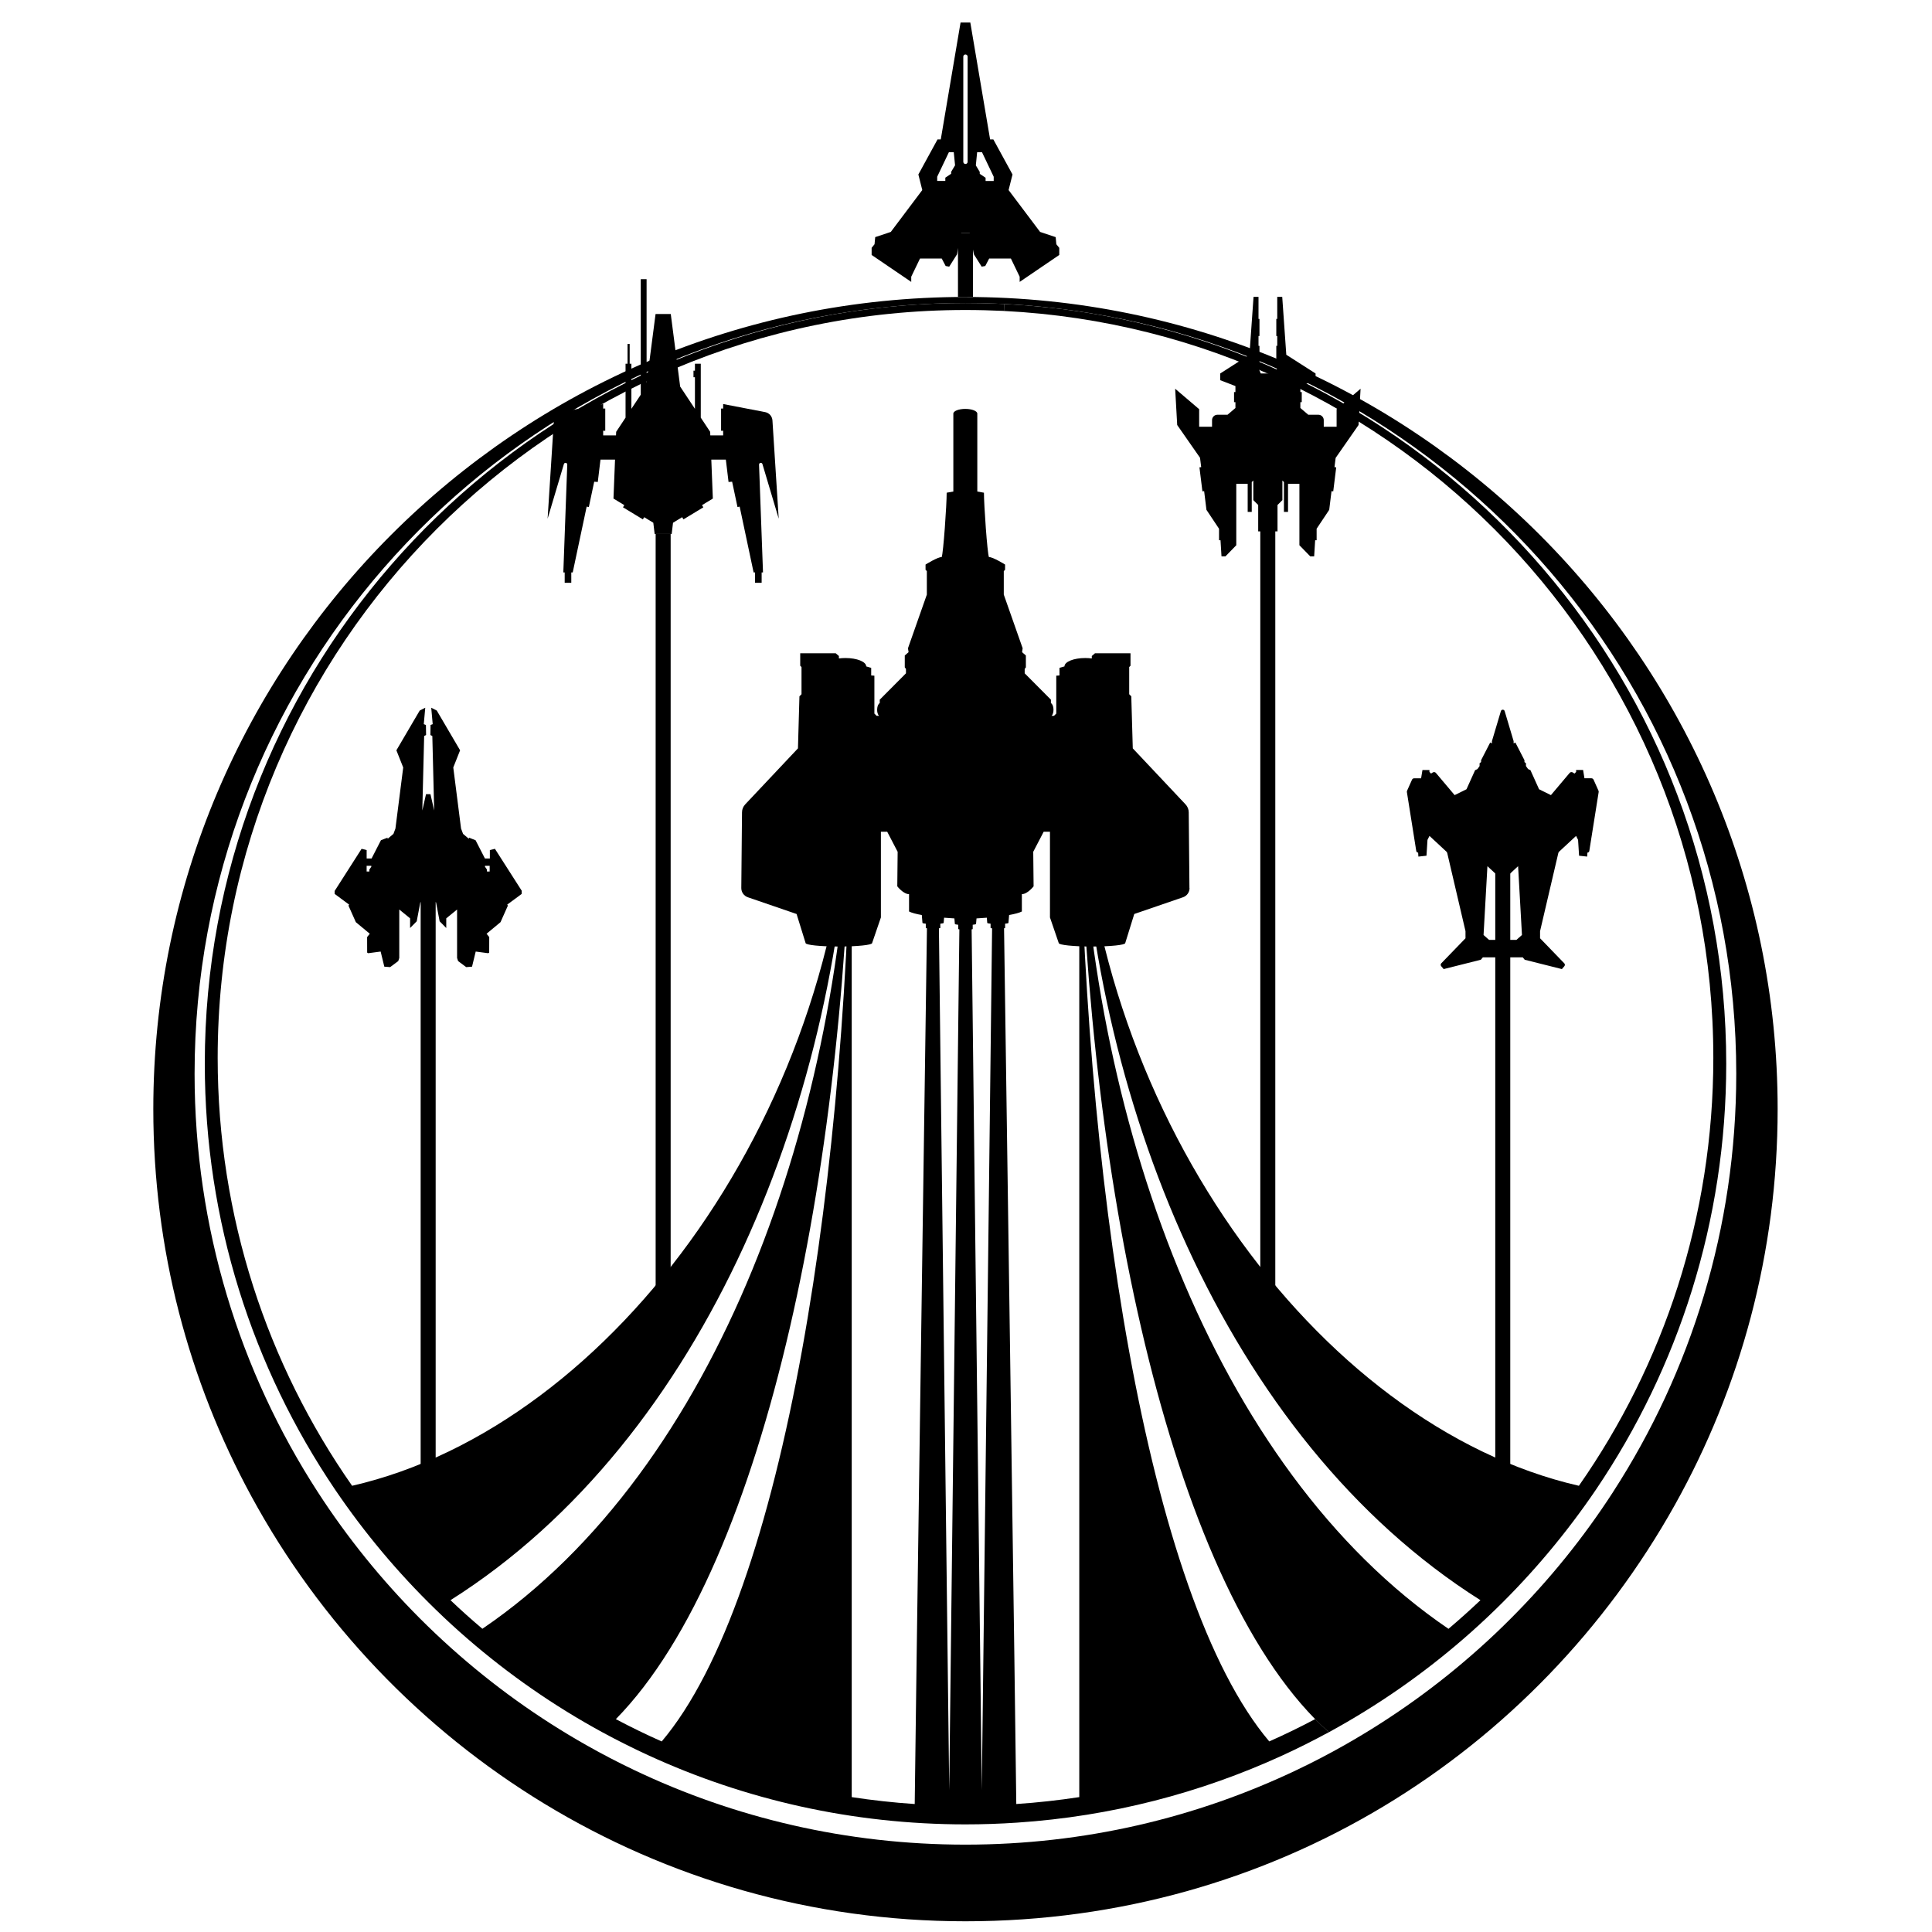 <?xml version="1.0" encoding="UTF-8"?>
<svg id="Layer_1" xmlns="http://www.w3.org/2000/svg" version="1.1" viewBox="0 0 864 864">
  <!-- Generator: Adobe Illustrator 29.8.1, SVG Export Plug-In . SVG Version: 2.1.1 Build 2)  -->
  <rect x="563.61" y="235.42" width="6.71" height="340.71"/>
  <rect x="668.69" y="385.82" width="6.71" height="306.58"/>
  <rect x="293.21" y="238.77" width="6.71" height="337.36"/>
  <rect x="188.12" y="385.82" width="6.71" height="306.58"/>
  <rect x="428.41" y="104.15" width="6.71" height="28.64"/>
  <g>
    <path d="M431.78,132.8h-.02c-200.58,0-363.2,162.6-363.2,363.2,0,62.7,15.87,121.66,43.85,173.13,61.49,113.2,181.45,190.08,319.36,190.08s255.14-75.13,317.25-186.23c29.27-52.37,45.95-112.71,45.95-176.97,0-200.61-162.6-363.18-363.18-363.2ZM721.33,667.29c-13.19,20.39-28.49,39.29-45.59,56.41-4.58,4.61-9.32,9.1-14.18,13.44-18.42,16.5-38.64,31.03-60.3,43.29-6.93,3.94-14,7.62-21.22,11.05-44.92,21.44-95.21,33.45-148.29,33.45s-103.37-11.98-148.29-33.43c-7.22-3.44-14.29-7.13-21.22-11.05-21.67-12.25-41.9-26.81-60.33-43.31-4.85-4.34-9.57-8.81-14.18-13.42-17.08-17.13-32.38-36.04-45.59-56.43-34.88-53.89-55.12-118.1-55.12-187.08,0-173.15,127.69-316.49,294.05-340.96.07,0,.11,0,.18-.02,2.62-.4,5.23-.74,7.85-1.07,1.34-.16,2.68-.31,4.02-.47,2.71-.31,5.41-.58,8.12-.83,1.43-.13,2.86-.25,4.32-.36,2.86-.22,5.77-.4,8.68-.54,1.39-.09,2.77-.13,4.18-.2,4.43-.16,8.85-.25,13.33-.25s8.9.09,13.33.25c1.34.07,2.68.11,4.02.2h.16c2.91.13,5.79.31,8.68.54,1.43.11,2.88.22,4.32.36,2.86.25,5.72.54,8.56.87,1.34.16,2.68.31,4.02.47,3.94.49,7.87,1.05,11.76,1.7,164.32,26.25,289.86,168.61,289.86,340.31,0,68.98-20.26,133.19-55.14,187.08Z"/>
    <path d="M588.12,768.8c-6.71,3.56-13.53,6.89-20.5,9.97-54.89-64.8-83.98-255.25-84.94-436.99v-.49c0-1.54-.02-3.09-.02-4.63v467.02c-9.28,1.41-18.67,2.46-28.17,3.09h0c0-9.87-5.47-391.63-5.47-391.63l-2.67-19.07-2.68,19.09-4.61,385.38-4.54-384.92-2.74-19.55-2.74,19.56-4.54,384.92-4.61-385.39-2.68-19.09-2.67,19.07s-5.47,381.76-5.47,391.63h0c-9.5-.63-18.89-1.68-28.17-3.09v-466.17c0-.2,0-.4-.02-.58-1.92,157.61-106.12,300.62-223.41,327.52-37.9-54.22-60.12-120.2-60.12-191.37,0-184.71,149.74-334.45,334.45-334.45,5.77,0,11.52.16,17.22.42l.13-3.09c-1.34-.09-2.68-.13-4.02-.2-4.43-.16-8.85-.25-13.33-.25s-8.9.09-13.33.25c-1.41.07-2.79.13-4.18.2-2.91.13-5.79.34-8.68.54-1.45.11-2.88.22-4.32.36-2.71.25-5.41.51-8.12.83-1.34.16-2.68.31-4.02.47-2.62.34-5.23.69-7.85,1.07-.07.02-.11.02-.18.02-163.85,24.46-289.53,165.77-289.53,336.44,0,70.52,21.46,136.01,58.18,190.34,13.15,19.41,28.24,37.41,44.99,53.68,4.63,4.52,9.39,8.88,14.29,13.12,18.45,15.99,38.64,30.03,60.26,41.81,6.8,3.69,13.75,7.18,20.82,10.42,43.13,19.79,91.11,30.81,141.67,30.81,7.74,0,15.43-.27,23.03-.78,42.1-2.79,82.1-13.28,118.64-30.03,7.07-3.24,14.02-6.73,20.82-10.42-2.08-1.83-4.11-3.8-6.13-5.86ZM215.73,728.4c-4.87-4.11-9.64-8.38-14.27-12.79,114.41-72.26,175.3-226.21,179.23-368.46-3.38,151.57-59.5,309.56-164.97,381.25ZM295.91,778.78c-6.98-3.09-13.8-6.42-20.5-9.97,68.13-69.45,104.19-254.89,105.45-427.02-.96,181.74-30.05,372.19-84.94,436.99Z"/>
    <path d="M486.61,139.91c-3.91-.63-7.83-1.19-11.76-1.7-1.34-.16-2.68-.31-4.02-.47-2.84-.31-5.7-.6-8.56-.87-1.43-.13-2.88-.25-4.32-.36-2.88-.2-5.77-.4-8.68-.54h-.16l-.13,3.09c176.7,8.97,317.23,155.08,317.23,334.02,0,71.17-22.23,137.15-60.12,191.37-117.3-26.9-221.49-169.91-223.41-327.52v4.85c1.25,172.12,37.32,357.57,105.45,427.02,2.01,2.06,4.05,4.02,6.13,5.86,21.62-11.78,41.81-25.82,60.26-41.81,4.9-4.25,9.66-8.61,14.29-13.12,16.75-16.28,31.84-34.28,44.99-53.68,36.71-54.33,58.18-119.82,58.18-190.34,0-169.21-123.56-309.54-285.35-335.79ZM647.77,728.42c-105.47-71.73-161.57-229.72-164.94-381.27,3.93,142.25,64.82,296.19,179.23,368.46-4.63,4.4-9.41,8.68-14.29,12.81Z"/>
    <path d="M380.87,332.53v4.99c0-.2,0-.4-.02-.58.02-1.48.02-2.93.02-4.4Z"/>
  </g>
  <path d="M473.71,110.83v3.19l-17.71,12.05v-2.32l-3.92-8.13h-9.72l-1.75,3.34-1.6.29-3.48-5.51-1.88-9.58h-3.78l-1.89,9.58-3.48,5.51-1.6-.29-1.75-3.34h-9.72l-3.92,8.13v2.32l-17.71-12.05v-3.19l1.3-1.6.3-3.19,6.97-2.32,14.08-18.72-1.75-6.97,8.57-15.68h1.45l8.85-52.27h4.36l8.85,52.27h1.45l8.57,15.68-1.75,6.97,14.09,18.72,6.96,2.32.3,3.19,1.3,1.6ZM444.39,80.92v-1.88l-5.23-10.96h-2.18l-.58,5.88,1.75,2.91v.87l2.61,1.75v1.45h3.63ZM432.73,72.37V25.33c0-.53-.43-.97-.97-.97s-.97.43-.97.97v47.04c0,.53.43.97.97.97s.97-.43.97-.97ZM427.11,73.95l-.58-5.88h-2.18l-5.23,10.96v1.88h3.63v-1.45l2.61-1.75v-.87l1.75-2.91Z"/>
  <path d="M597.31,204.72l-.52,4.18.77.1-1.33,10.74-.77-.1-1.03,8.36-5.63,8.45v5.15h-.66l-.44,7.2h-1.76l-4.84-4.97v-27.46h-5.09v12.56h-1.83v-13.35l-.69-.69v8.76l-2.18,2.18v11.81h-8.64v-11.81l-2.18-2.18v-8.77l-.7.7v13.35h-1.82v-12.56h-5.1v27.46l-4.83,4.97h-1.78l-.44-7.2h-.66v-5.15l-5.63-8.45-1.03-8.36-.77.1-1.33-10.74.78-.1-.52-4.18-10.21-14.65-.91-16.23,10.73,9.15v7.85h5.76v-2.96c0-1.33,1.08-2.41,2.41-2.41h4.52l3.53-3.01v-2.6h-.62v-4.52h.62v-2.69l-6.8-2.62v-3.01l13.07-8.37,1.83-25.89h2.22v9.87h.43v7.64h-.43v4.4h.43v7.64h-.43v2.34l1.01,2.36h6.36l1.01-2.36v-2.34h-.42v-7.64h.42v-4.4h-.42v-7.64h.42v-9.87h2.23l1.82,25.89,13.09,8.37v3.01l-6.8,2.62v2.69h.62v4.52h-.62v2.6l3.53,3.01h4.52c1.33,0,2.41,1.08,2.41,2.41v2.96h5.75v-7.85l10.72-9.15-.91,16.23-10.2,14.65Z"/>
  <path d="M714.85,353.61c.09.19.11.4.08.61l-4.19,26.35c-.07.41-.42.72-.84.72l-.11,1.78-3.62-.39-.45-7.08-.89-1.78-7.57,7.03c-.19.18-.33.41-.38.66l-8.16,34.91v3.18l10.83,11.2c.34.35.36.91.04,1.28l-1.11,1.3-16.62-4.18-.89-1.06h-17.85l-.89,1.06-16.62,4.18-1.11-1.3c-.32-.37-.3-.93.04-1.28l10.83-11.2v-3.18l-8.16-34.91c-.06-.25-.19-.48-.38-.66l-7.57-7.03-.89,1.78-.45,7.08-3.62.39-.11-1.78c-.21,0-.4-.08-.55-.2-.15-.13-.25-.3-.29-.51l-4.19-26.35c-.03-.21,0-.42.08-.61l2.2-4.92c.17-.39.56-.64.98-.64h3.09l.61-3.71h3.12s0,.86,0,.86l.72.73.77-.49c.46-.29,1.06-.2,1.41.21l8.37,9.92,5.3-2.62,3.85-8.53,1.06-.5.95-1.34v-1.28l.67-.5v-.84l4.07-7.92.78.39v-1l4.01-13.45c.27-.81,1.41-.81,1.68,0l4.01,13.45v1l.78-.39,4.07,7.92v.84l.67.5v1.28l.95,1.34,1.06.5,3.85,8.53,5.3,2.62,8.37-9.92c.35-.41.95-.51,1.41-.21l.76.49.73-.73v-.87h3.12s.61,3.71.61,3.71h3.09c.43,0,.81.25.99.64l2.2,4.92ZM680.63,418.14l-1.73-30.78-5.75,5.33c-.63.58-1.6.58-2.22,0l-5.75-5.33-1.73,30.78,2.45,2.17h12.27l2.45-2.17Z"/>
  <path d="M233.31,398.44v1.32l-6.48,4.79.3.45-3.3,7.4-6.23,5.17,1.19,1.49-.02,6.95-.47.27-5.56-.74-1.64,6.76-2.61.2-3.63-2.71-.45-1.39v-21.66l-4.84,3.95v4.32l-2.96-3-1.61-8.47-1.34-.55-.17.99-.4.27-.52,1.69h-2.17l-.52-1.69-.4-.27-.17-.99-1.34.55-1.61,8.47-2.96,3v-4.32l-4.84-3.95v21.66l-.45,1.39-3.63,2.71-2.61-.2-1.64-6.76-5.56.74-.47-.27-.02-6.95,1.19-1.49-6.23-5.17-3.3-7.4.3-.45-6.48-4.79v-1.32l12.05-18.85,2.26.57v3.75h2.21l4.18-8.15,2.97-1.17v.55l2.62-2.22.89-2.38,3.48-27.32-3.05-7.68,10.43-17.78,2.48-1.26-.66,7.35.96.36.07,4.5-.86.43-.83,33.32,1.66-7.29h1.99l1.66,7.29-.83-33.32-.86-.43.07-4.5.96-.36-.66-7.35,2.48,1.26,10.43,17.78-3.05,7.68,3.48,27.32.9,2.38,2.62,2.22v-.55l2.97,1.17,4.18,8.15h2.21v-3.75l2.26-.57,12.05,18.85ZM218.98,389.75v-2.56h-2.09v.42l.87,1.24v.89h1.22ZM166.05,387.61v-.42h-2.09v2.56h1.22v-.89l.87-1.24Z"/>
  <path d="M339.45,207.8l1.77,48.2h-.61v4.63h-2.95v-4.63h-.64l-6.24-29.44-.97.18-2.4-11.32-1.6.12-1.21-10.01h-6.5l.69,17.43-4.84,2.94.59.97-8.89,5.39-.59-.97-4.08,2.48-.6,5.01h-7.62l-.6-5.01-4.08-2.48-.59.97-8.89-5.39.59-.97-4.84-2.94.69-17.43h-6.5l-1.21,10.01-1.6-.12-2.4,11.32-.97-.18-6.24,29.44h-.64v4.63h-2.95v-4.63h-.61l1.76-48.2c.04-.91-1.25-1.13-1.51-.26l-7.28,24.43,2.81-43.97c.12-1.83,1.46-3.35,3.26-3.7l18.78-3.61v2.01h.93v9.93h-.93v2.08h5.74l.07-1.6,4.2-6.34v-24.11h.89v-8.85h.95v8.85h.77v20.16l4.19-6.31v-51.65h2.61v46.45l4.01-30.88h6.8l4.2,32.44,6.61,9.96v-14.14h-.65v-2.92h.65v-3.11h2.61v24.11l4.2,6.34.07,1.6h5.74v-2.08h-.93v-9.93h.93v-2.01l18.78,3.61c1.8.35,3.14,1.87,3.26,3.7l2.81,43.97-7.28-24.43c-.26-.87-1.55-.65-1.51.26Z"/>
  <path d="M531.97,397.12c.02,1.87-1.16,3.54-2.93,4.14l-21.79,7.48-4.04,13.01c0,.85-6.66,1.54-14.86,1.54s-14.87-.69-14.87-1.54l-3.93-11.47v-38.33h-2.81l-4.67,8.97.16,15.45s-2.71,3.5-5.25,3.5v7.75c-1.19.62-3.25,1.14-5.7,1.58l-.3,3.52c0,.14-.57.27-1.49.36v1.88c0,.19-1.46.34-3.25.34s-3.25-.15-3.25-.34v-1.88c-.92-.09-1.49-.22-1.49-.36l-.19-2.32c-1.63.13-3.2.24-4.61.32l-.21,2.48c0,.14-.57.27-1.49.36v1.88c0,.19-1.45.34-3.24.34h0c-1.79,0-3.25-.15-3.25-.34v-1.88c-.92-.09-1.49-.22-1.49-.36l-.21-2.48c-1.41-.08-2.98-.18-4.61-.32l-.19,2.32c0,.14-.57.27-1.49.36v1.88c0,.19-1.45.34-3.25.34s-3.25-.15-3.25-.34v-1.88c-.92-.09-1.49-.22-1.49-.36l-.3-3.52c-2.45-.43-4.51-.96-5.7-1.58v-7.75c-2.55,0-5.26-3.5-5.26-3.5l.16-15.45-4.67-8.97h-2.82v38.33l-3.93,11.47c0,.85-6.66,1.54-14.87,1.54s-14.87-.69-14.87-1.54l-4.04-13.01-21.79-7.48c-1.76-.61-2.95-2.28-2.93-4.14l.32-33.87c.01-1.31.52-2.56,1.41-3.51l23.61-25.07.66-23.28.93-.93v-12.16l-.58-.58v-5.58h15.87l1.43,1.22v1.1c.93-.13,1.92-.19,2.95-.19,5.12,0,9.26,1.67,9.26,3.74l2.23.66v3.4l1.43.1v16.94l1.01,1.01h1.11c-1.33-1.11-1.11-4.99.27-5.68v-1.54l11.73-11.79v-1.97l-.53-.69v-5.31l1.7-1.49-.27-1.75,8.44-24v-10.51l-.58-.58v-2.34s5.42-3.4,7.22-3.35c.74-1.75,2.25-23.47,2.23-28.78l2.98-.53v-34.83c0-1.18,2.4-2.12,5.36-2.12s5.36.95,5.36,2.12v34.83l2.97.53c-.02,5.3,1.49,27.03,2.23,28.78,1.8-.05,7.22,3.35,7.22,3.35v2.34l-.58.58v10.51l8.44,24-.26,1.75,1.7,1.49v5.31l-.53.69v1.97l11.73,11.79v1.54c1.38.69,1.59,4.57.26,5.68h1.12l1.01-1.01v-16.94l1.44-.1v-3.4l2.23-.66c0-2.07,4.15-3.74,9.27-3.74,1.03,0,2.02.06,2.95.19v-1.1l1.43-1.22h15.88v5.58l-.58.58v12.16l.93.93.67,23.28,23.61,25.07c.89.95,1.4,2.21,1.41,3.51l.32,33.87Z"/>
</svg>
